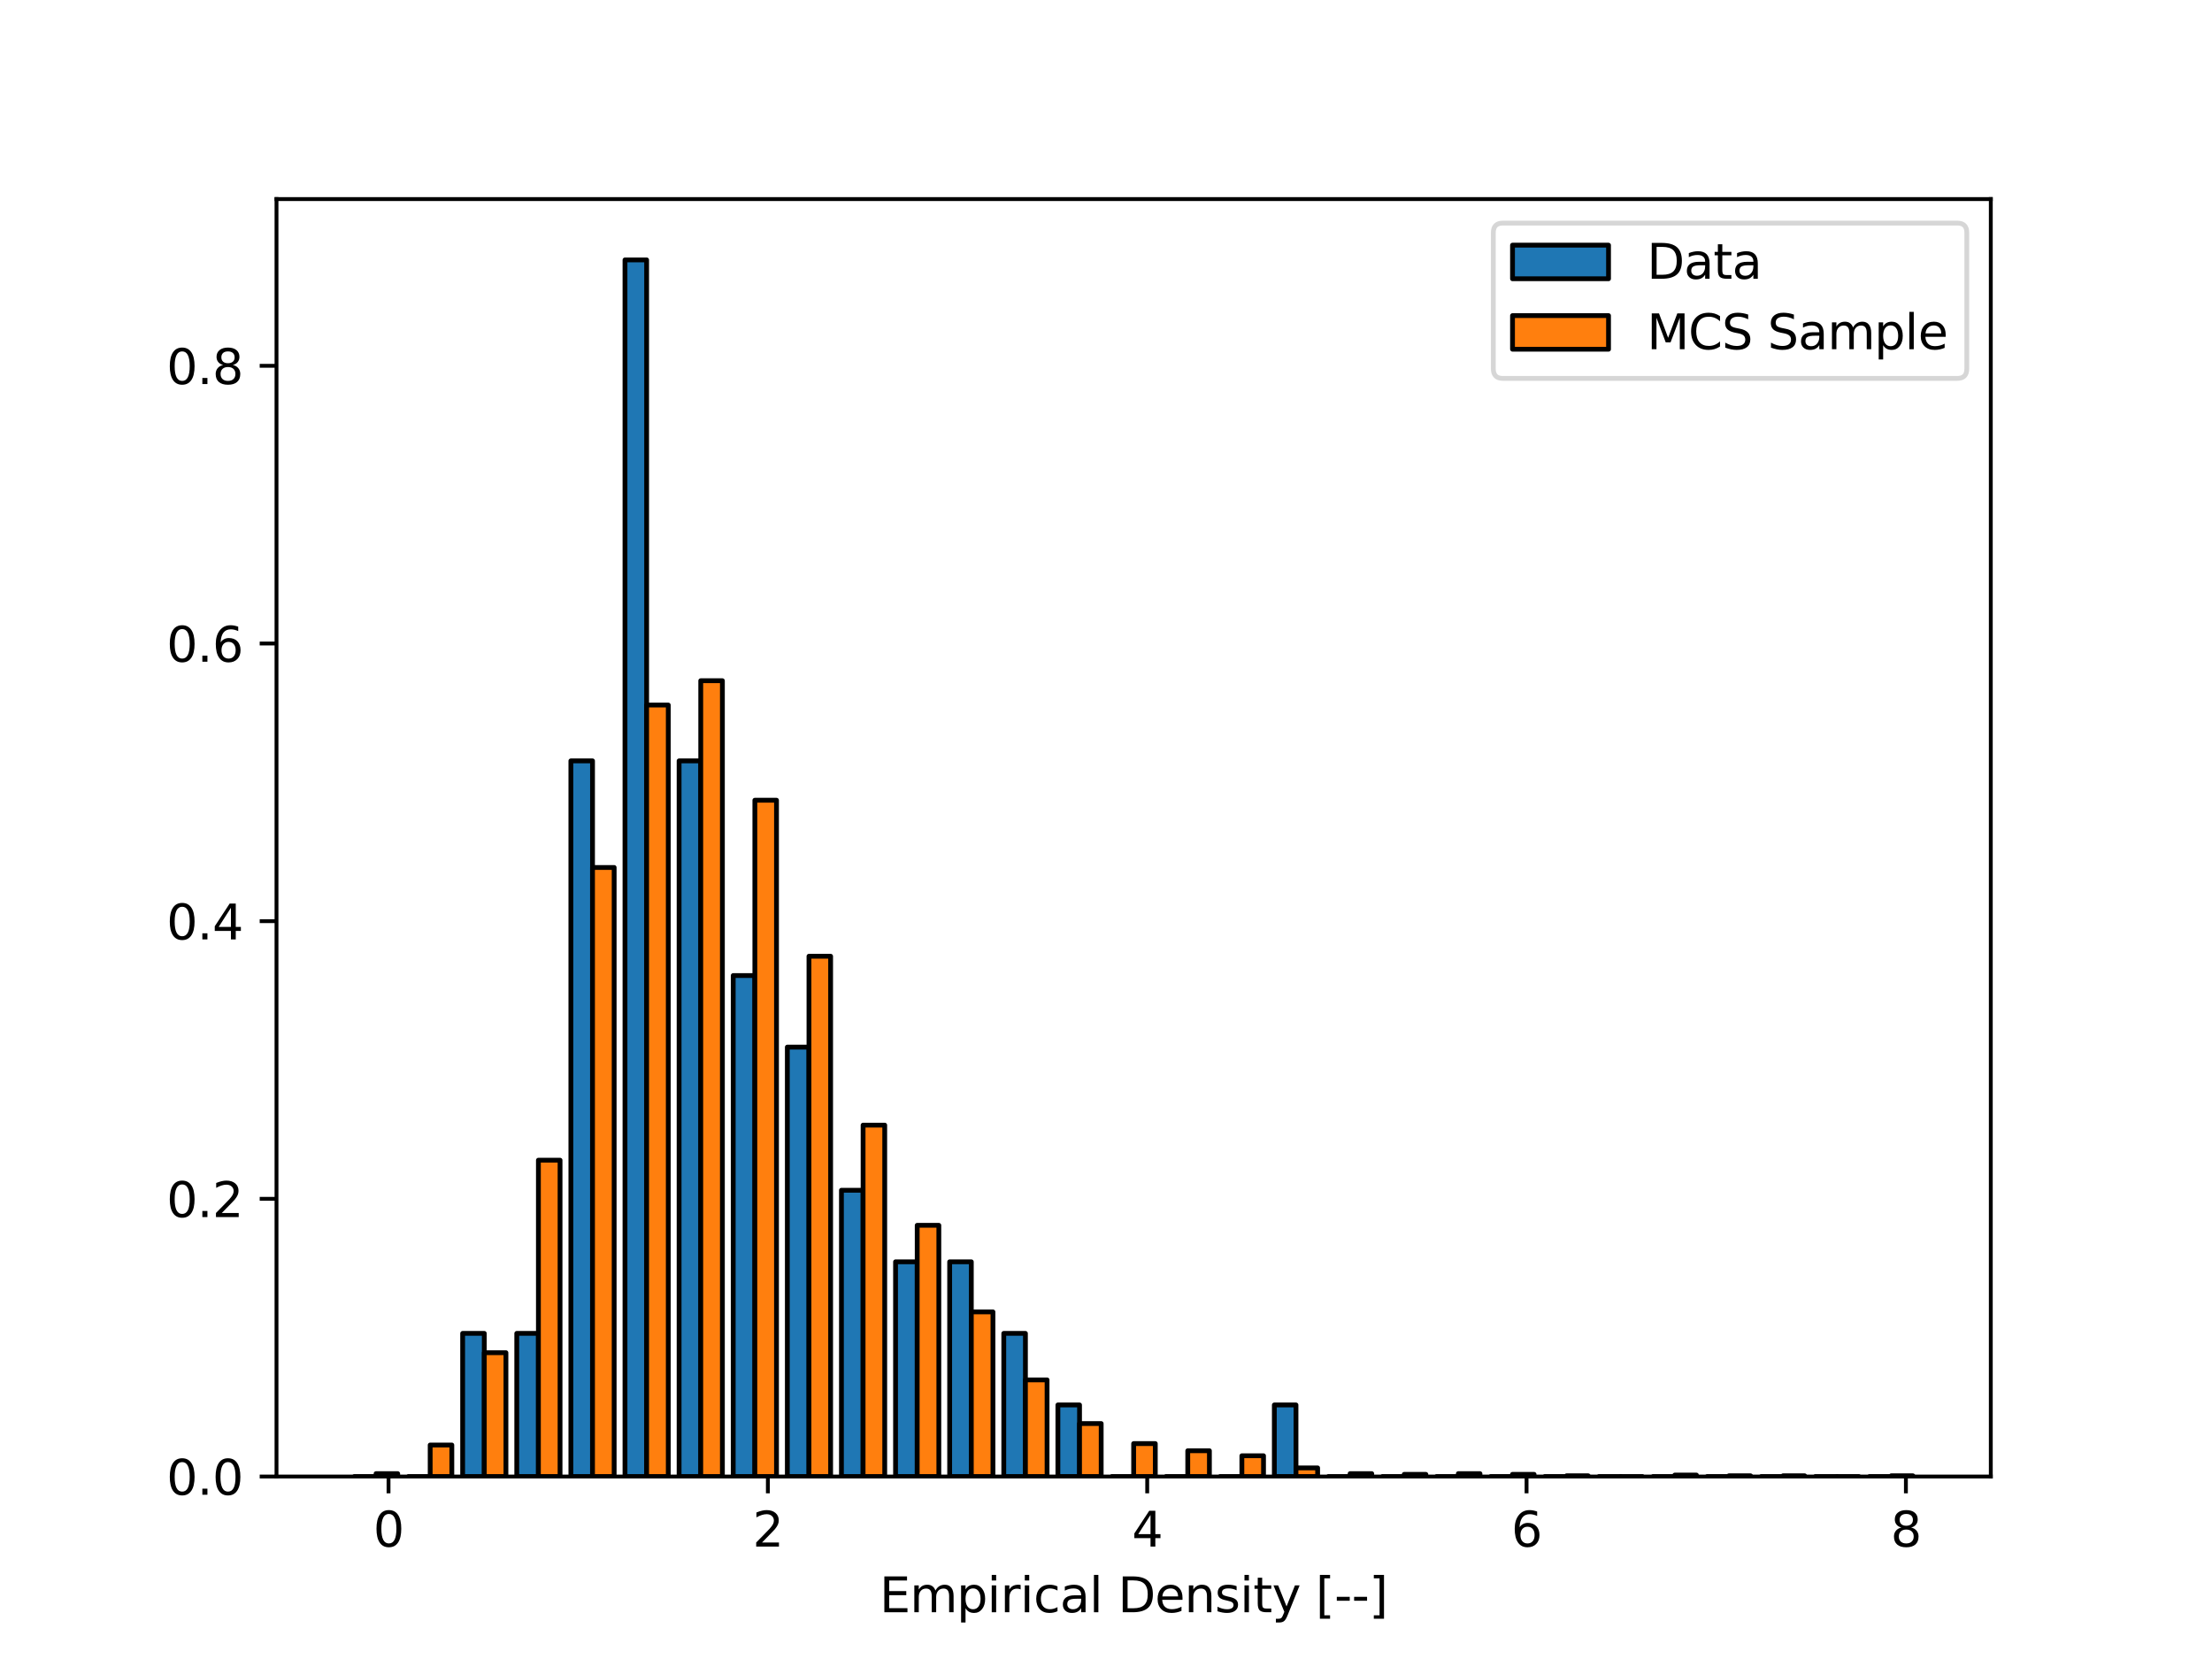<?xml version="1.0" encoding="utf-8" standalone="no"?>
<!DOCTYPE svg PUBLIC "-//W3C//DTD SVG 1.1//EN"
  "http://www.w3.org/Graphics/SVG/1.1/DTD/svg11.dtd">
<svg xmlns:xlink="http://www.w3.org/1999/xlink" width="460.8pt" height="345.6pt" viewBox="0 0 460.8 345.6" xmlns="http://www.w3.org/2000/svg" version="1.1">
 <defs>
  <style type="text/css">*{stroke-linejoin: round; stroke-linecap: butt}</style>
 </defs>
 <g id="figure_1">
  <g id="patch_1">
   <path d="M 0 345.6 
L 460.8 345.6 
L 460.8 0 
L 0 0 
z
" style="fill: #ffffff"/>
  </g>
  <g id="axes_1">
   <g id="patch_2">
    <path d="M 57.6 307.584 
L 414.72 307.584 
L 414.72 41.472 
L 57.6 41.472 
z
" style="fill: #ffffff"/>
   </g>
   <g id="patch_3">
    <path d="M 73.833 307.584 
L 78.342 307.584 
L 78.342 307.584 
L 73.833 307.584 
z
" clip-path="url(#pd534bdeb04)" style="fill: #1f77b4; stroke: #000000; stroke-linejoin: miter"/>
   </g>
   <g id="patch_4">
    <path d="M 85.105 307.584 
L 89.615 307.584 
L 89.615 307.584 
L 85.105 307.584 
z
" clip-path="url(#pd534bdeb04)" style="fill: #1f77b4; stroke: #000000; stroke-linejoin: miter"/>
   </g>
   <g id="patch_5">
    <path d="M 96.378 307.584 
L 100.887 307.584 
L 100.887 277.768 
L 96.378 277.768 
z
" clip-path="url(#pd534bdeb04)" style="fill: #1f77b4; stroke: #000000; stroke-linejoin: miter"/>
   </g>
   <g id="patch_6">
    <path d="M 107.651 307.584 
L 112.16 307.584 
L 112.16 277.768 
L 107.651 277.768 
z
" clip-path="url(#pd534bdeb04)" style="fill: #1f77b4; stroke: #000000; stroke-linejoin: miter"/>
   </g>
   <g id="patch_7">
    <path d="M 118.924 307.584 
L 123.433 307.584 
L 123.433 158.502 
L 118.924 158.502 
z
" clip-path="url(#pd534bdeb04)" style="fill: #1f77b4; stroke: #000000; stroke-linejoin: miter"/>
   </g>
   <g id="patch_8">
    <path d="M 130.196 307.584 
L 134.705 307.584 
L 134.705 54.144 
L 130.196 54.144 
z
" clip-path="url(#pd534bdeb04)" style="fill: #1f77b4; stroke: #000000; stroke-linejoin: miter"/>
   </g>
   <g id="patch_9">
    <path d="M 141.469 307.584 
L 145.978 307.584 
L 145.978 158.502 
L 141.469 158.502 
z
" clip-path="url(#pd534bdeb04)" style="fill: #1f77b4; stroke: #000000; stroke-linejoin: miter"/>
   </g>
   <g id="patch_10">
    <path d="M 152.742 307.584 
L 157.251 307.584 
L 157.251 203.226 
L 152.742 203.226 
z
" clip-path="url(#pd534bdeb04)" style="fill: #1f77b4; stroke: #000000; stroke-linejoin: miter"/>
   </g>
   <g id="patch_11">
    <path d="M 164.015 307.584 
L 168.524 307.584 
L 168.524 218.135 
L 164.015 218.135 
z
" clip-path="url(#pd534bdeb04)" style="fill: #1f77b4; stroke: #000000; stroke-linejoin: miter"/>
   </g>
   <g id="patch_12">
    <path d="M 175.287 307.584 
L 179.796 307.584 
L 179.796 247.951 
L 175.287 247.951 
z
" clip-path="url(#pd534bdeb04)" style="fill: #1f77b4; stroke: #000000; stroke-linejoin: miter"/>
   </g>
   <g id="patch_13">
    <path d="M 186.56 307.584 
L 191.069 307.584 
L 191.069 262.859 
L 186.56 262.859 
z
" clip-path="url(#pd534bdeb04)" style="fill: #1f77b4; stroke: #000000; stroke-linejoin: miter"/>
   </g>
   <g id="patch_14">
    <path d="M 197.833 307.584 
L 202.342 307.584 
L 202.342 262.859 
L 197.833 262.859 
z
" clip-path="url(#pd534bdeb04)" style="fill: #1f77b4; stroke: #000000; stroke-linejoin: miter"/>
   </g>
   <g id="patch_15">
    <path d="M 209.105 307.584 
L 213.615 307.584 
L 213.615 277.768 
L 209.105 277.768 
z
" clip-path="url(#pd534bdeb04)" style="fill: #1f77b4; stroke: #000000; stroke-linejoin: miter"/>
   </g>
   <g id="patch_16">
    <path d="M 220.378 307.584 
L 224.887 307.584 
L 224.887 292.676 
L 220.378 292.676 
z
" clip-path="url(#pd534bdeb04)" style="fill: #1f77b4; stroke: #000000; stroke-linejoin: miter"/>
   </g>
   <g id="patch_17">
    <path d="M 231.651 307.584 
L 236.16 307.584 
L 236.16 307.584 
L 231.651 307.584 
z
" clip-path="url(#pd534bdeb04)" style="fill: #1f77b4; stroke: #000000; stroke-linejoin: miter"/>
   </g>
   <g id="patch_18">
    <path d="M 242.924 307.584 
L 247.433 307.584 
L 247.433 307.584 
L 242.924 307.584 
z
" clip-path="url(#pd534bdeb04)" style="fill: #1f77b4; stroke: #000000; stroke-linejoin: miter"/>
   </g>
   <g id="patch_19">
    <path d="M 254.196 307.584 
L 258.705 307.584 
L 258.705 307.584 
L 254.196 307.584 
z
" clip-path="url(#pd534bdeb04)" style="fill: #1f77b4; stroke: #000000; stroke-linejoin: miter"/>
   </g>
   <g id="patch_20">
    <path d="M 265.469 307.584 
L 269.978 307.584 
L 269.978 292.676 
L 265.469 292.676 
z
" clip-path="url(#pd534bdeb04)" style="fill: #1f77b4; stroke: #000000; stroke-linejoin: miter"/>
   </g>
   <g id="patch_21">
    <path d="M 276.742 307.584 
L 281.251 307.584 
L 281.251 307.584 
L 276.742 307.584 
z
" clip-path="url(#pd534bdeb04)" style="fill: #1f77b4; stroke: #000000; stroke-linejoin: miter"/>
   </g>
   <g id="patch_22">
    <path d="M 288.015 307.584 
L 292.524 307.584 
L 292.524 307.584 
L 288.015 307.584 
z
" clip-path="url(#pd534bdeb04)" style="fill: #1f77b4; stroke: #000000; stroke-linejoin: miter"/>
   </g>
   <g id="patch_23">
    <path d="M 299.287 307.584 
L 303.796 307.584 
L 303.796 307.584 
L 299.287 307.584 
z
" clip-path="url(#pd534bdeb04)" style="fill: #1f77b4; stroke: #000000; stroke-linejoin: miter"/>
   </g>
   <g id="patch_24">
    <path d="M 310.56 307.584 
L 315.069 307.584 
L 315.069 307.584 
L 310.56 307.584 
z
" clip-path="url(#pd534bdeb04)" style="fill: #1f77b4; stroke: #000000; stroke-linejoin: miter"/>
   </g>
   <g id="patch_25">
    <path d="M 321.833 307.584 
L 326.342 307.584 
L 326.342 307.584 
L 321.833 307.584 
z
" clip-path="url(#pd534bdeb04)" style="fill: #1f77b4; stroke: #000000; stroke-linejoin: miter"/>
   </g>
   <g id="patch_26">
    <path d="M 333.105 307.584 
L 337.615 307.584 
L 337.615 307.584 
L 333.105 307.584 
z
" clip-path="url(#pd534bdeb04)" style="fill: #1f77b4; stroke: #000000; stroke-linejoin: miter"/>
   </g>
   <g id="patch_27">
    <path d="M 344.378 307.584 
L 348.887 307.584 
L 348.887 307.584 
L 344.378 307.584 
z
" clip-path="url(#pd534bdeb04)" style="fill: #1f77b4; stroke: #000000; stroke-linejoin: miter"/>
   </g>
   <g id="patch_28">
    <path d="M 355.651 307.584 
L 360.16 307.584 
L 360.16 307.584 
L 355.651 307.584 
z
" clip-path="url(#pd534bdeb04)" style="fill: #1f77b4; stroke: #000000; stroke-linejoin: miter"/>
   </g>
   <g id="patch_29">
    <path d="M 366.924 307.584 
L 371.433 307.584 
L 371.433 307.584 
L 366.924 307.584 
z
" clip-path="url(#pd534bdeb04)" style="fill: #1f77b4; stroke: #000000; stroke-linejoin: miter"/>
   </g>
   <g id="patch_30">
    <path d="M 378.196 307.584 
L 382.705 307.584 
L 382.705 307.584 
L 378.196 307.584 
z
" clip-path="url(#pd534bdeb04)" style="fill: #1f77b4; stroke: #000000; stroke-linejoin: miter"/>
   </g>
   <g id="patch_31">
    <path d="M 389.469 307.584 
L 393.978 307.584 
L 393.978 307.584 
L 389.469 307.584 
z
" clip-path="url(#pd534bdeb04)" style="fill: #1f77b4; stroke: #000000; stroke-linejoin: miter"/>
   </g>
   <g id="patch_32">
    <path d="M 78.342 307.584 
L 82.851 307.584 
L 82.851 306.988 
L 78.342 306.988 
z
" clip-path="url(#pd534bdeb04)" style="fill: #ff7f0e; stroke: #000000; stroke-linejoin: miter"/>
   </g>
   <g id="patch_33">
    <path d="M 89.615 307.584 
L 94.124 307.584 
L 94.124 301.024 
L 89.615 301.024 
z
" clip-path="url(#pd534bdeb04)" style="fill: #ff7f0e; stroke: #000000; stroke-linejoin: miter"/>
   </g>
   <g id="patch_34">
    <path d="M 100.887 307.584 
L 105.396 307.584 
L 105.396 281.793 
L 100.887 281.793 
z
" clip-path="url(#pd534bdeb04)" style="fill: #ff7f0e; stroke: #000000; stroke-linejoin: miter"/>
   </g>
   <g id="patch_35">
    <path d="M 112.16 307.584 
L 116.669 307.584 
L 116.669 241.69 
L 112.16 241.69 
z
" clip-path="url(#pd534bdeb04)" style="fill: #ff7f0e; stroke: #000000; stroke-linejoin: miter"/>
   </g>
   <g id="patch_36">
    <path d="M 123.433 307.584 
L 127.942 307.584 
L 127.942 180.715 
L 123.433 180.715 
z
" clip-path="url(#pd534bdeb04)" style="fill: #ff7f0e; stroke: #000000; stroke-linejoin: miter"/>
   </g>
   <g id="patch_37">
    <path d="M 134.705 307.584 
L 139.215 307.584 
L 139.215 146.873 
L 134.705 146.873 
z
" clip-path="url(#pd534bdeb04)" style="fill: #ff7f0e; stroke: #000000; stroke-linejoin: miter"/>
   </g>
   <g id="patch_38">
    <path d="M 145.978 307.584 
L 150.487 307.584 
L 150.487 141.804 
L 145.978 141.804 
z
" clip-path="url(#pd534bdeb04)" style="fill: #ff7f0e; stroke: #000000; stroke-linejoin: miter"/>
   </g>
   <g id="patch_39">
    <path d="M 157.251 307.584 
L 161.76 307.584 
L 161.76 166.701 
L 157.251 166.701 
z
" clip-path="url(#pd534bdeb04)" style="fill: #ff7f0e; stroke: #000000; stroke-linejoin: miter"/>
   </g>
   <g id="patch_40">
    <path d="M 168.524 307.584 
L 173.033 307.584 
L 173.033 199.201 
L 168.524 199.201 
z
" clip-path="url(#pd534bdeb04)" style="fill: #ff7f0e; stroke: #000000; stroke-linejoin: miter"/>
   </g>
   <g id="patch_41">
    <path d="M 179.796 307.584 
L 184.305 307.584 
L 184.305 234.385 
L 179.796 234.385 
z
" clip-path="url(#pd534bdeb04)" style="fill: #ff7f0e; stroke: #000000; stroke-linejoin: miter"/>
   </g>
   <g id="patch_42">
    <path d="M 191.069 307.584 
L 195.578 307.584 
L 195.578 255.256 
L 191.069 255.256 
z
" clip-path="url(#pd534bdeb04)" style="fill: #ff7f0e; stroke: #000000; stroke-linejoin: miter"/>
   </g>
   <g id="patch_43">
    <path d="M 202.342 307.584 
L 206.851 307.584 
L 206.851 273.295 
L 202.342 273.295 
z
" clip-path="url(#pd534bdeb04)" style="fill: #ff7f0e; stroke: #000000; stroke-linejoin: miter"/>
   </g>
   <g id="patch_44">
    <path d="M 213.615 307.584 
L 218.124 307.584 
L 218.124 287.458 
L 213.615 287.458 
z
" clip-path="url(#pd534bdeb04)" style="fill: #ff7f0e; stroke: #000000; stroke-linejoin: miter"/>
   </g>
   <g id="patch_45">
    <path d="M 224.887 307.584 
L 229.396 307.584 
L 229.396 296.552 
L 224.887 296.552 
z
" clip-path="url(#pd534bdeb04)" style="fill: #ff7f0e; stroke: #000000; stroke-linejoin: miter"/>
   </g>
   <g id="patch_46">
    <path d="M 236.16 307.584 
L 240.669 307.584 
L 240.669 300.726 
L 236.16 300.726 
z
" clip-path="url(#pd534bdeb04)" style="fill: #ff7f0e; stroke: #000000; stroke-linejoin: miter"/>
   </g>
   <g id="patch_47">
    <path d="M 247.433 307.584 
L 251.942 307.584 
L 251.942 302.217 
L 247.433 302.217 
z
" clip-path="url(#pd534bdeb04)" style="fill: #ff7f0e; stroke: #000000; stroke-linejoin: miter"/>
   </g>
   <g id="patch_48">
    <path d="M 258.705 307.584 
L 263.215 307.584 
L 263.215 303.261 
L 258.705 303.261 
z
" clip-path="url(#pd534bdeb04)" style="fill: #ff7f0e; stroke: #000000; stroke-linejoin: miter"/>
   </g>
   <g id="patch_49">
    <path d="M 269.978 307.584 
L 274.487 307.584 
L 274.487 305.795 
L 269.978 305.795 
z
" clip-path="url(#pd534bdeb04)" style="fill: #ff7f0e; stroke: #000000; stroke-linejoin: miter"/>
   </g>
   <g id="patch_50">
    <path d="M 281.251 307.584 
L 285.76 307.584 
L 285.76 306.988 
L 281.251 306.988 
z
" clip-path="url(#pd534bdeb04)" style="fill: #ff7f0e; stroke: #000000; stroke-linejoin: miter"/>
   </g>
   <g id="patch_51">
    <path d="M 292.524 307.584 
L 297.033 307.584 
L 297.033 307.137 
L 292.524 307.137 
z
" clip-path="url(#pd534bdeb04)" style="fill: #ff7f0e; stroke: #000000; stroke-linejoin: miter"/>
   </g>
   <g id="patch_52">
    <path d="M 303.796 307.584 
L 308.305 307.584 
L 308.305 306.988 
L 303.796 306.988 
z
" clip-path="url(#pd534bdeb04)" style="fill: #ff7f0e; stroke: #000000; stroke-linejoin: miter"/>
   </g>
   <g id="patch_53">
    <path d="M 315.069 307.584 
L 319.578 307.584 
L 319.578 307.137 
L 315.069 307.137 
z
" clip-path="url(#pd534bdeb04)" style="fill: #ff7f0e; stroke: #000000; stroke-linejoin: miter"/>
   </g>
   <g id="patch_54">
    <path d="M 326.342 307.584 
L 330.851 307.584 
L 330.851 307.435 
L 326.342 307.435 
z
" clip-path="url(#pd534bdeb04)" style="fill: #ff7f0e; stroke: #000000; stroke-linejoin: miter"/>
   </g>
   <g id="patch_55">
    <path d="M 337.615 307.584 
L 342.124 307.584 
L 342.124 307.584 
L 337.615 307.584 
z
" clip-path="url(#pd534bdeb04)" style="fill: #ff7f0e; stroke: #000000; stroke-linejoin: miter"/>
   </g>
   <g id="patch_56">
    <path d="M 348.887 307.584 
L 353.396 307.584 
L 353.396 307.286 
L 348.887 307.286 
z
" clip-path="url(#pd534bdeb04)" style="fill: #ff7f0e; stroke: #000000; stroke-linejoin: miter"/>
   </g>
   <g id="patch_57">
    <path d="M 360.16 307.584 
L 364.669 307.584 
L 364.669 307.435 
L 360.16 307.435 
z
" clip-path="url(#pd534bdeb04)" style="fill: #ff7f0e; stroke: #000000; stroke-linejoin: miter"/>
   </g>
   <g id="patch_58">
    <path d="M 371.433 307.584 
L 375.942 307.584 
L 375.942 307.435 
L 371.433 307.435 
z
" clip-path="url(#pd534bdeb04)" style="fill: #ff7f0e; stroke: #000000; stroke-linejoin: miter"/>
   </g>
   <g id="patch_59">
    <path d="M 382.705 307.584 
L 387.215 307.584 
L 387.215 307.584 
L 382.705 307.584 
z
" clip-path="url(#pd534bdeb04)" style="fill: #ff7f0e; stroke: #000000; stroke-linejoin: miter"/>
   </g>
   <g id="patch_60">
    <path d="M 393.978 307.584 
L 398.487 307.584 
L 398.487 307.435 
L 393.978 307.435 
z
" clip-path="url(#pd534bdeb04)" style="fill: #ff7f0e; stroke: #000000; stroke-linejoin: miter"/>
   </g>
   <g id="matplotlib.axis_1">
    <g id="xtick_1">
     <g id="line2d_1">
      <defs>
       <path id="mdfbaacca7d" d="M 0 0 
L 0 3.5 
" style="stroke: #000000; stroke-width: 0.8"/>
      </defs>
      <g>
       <use xlink:href="#mdfbaacca7d" x="80.936" y="307.584" style="stroke: #000000; stroke-width: 0.8"/>
      </g>
     </g>
     <g id="text_1">
      <!-- 0 -->
      <g transform="translate(77.755 322.182) scale(0.1 -0.1)">
       <defs>
        <path id="DejaVuSans-30" d="M 2034 4250 
Q 1547 4250 1301 3770 
Q 1056 3291 1056 2328 
Q 1056 1369 1301 889 
Q 1547 409 2034 409 
Q 2525 409 2770 889 
Q 3016 1369 3016 2328 
Q 3016 3291 2770 3770 
Q 2525 4250 2034 4250 
z
M 2034 4750 
Q 2819 4750 3233 4129 
Q 3647 3509 3647 2328 
Q 3647 1150 3233 529 
Q 2819 -91 2034 -91 
Q 1250 -91 836 529 
Q 422 1150 422 2328 
Q 422 3509 836 4129 
Q 1250 4750 2034 4750 
z
" transform="scale(0.016)"/>
       </defs>
       <use xlink:href="#DejaVuSans-30"/>
      </g>
     </g>
    </g>
    <g id="xtick_2">
     <g id="line2d_2">
      <g>
       <use xlink:href="#mdfbaacca7d" x="159.961" y="307.584" style="stroke: #000000; stroke-width: 0.8"/>
      </g>
     </g>
     <g id="text_2">
      <!-- 2 -->
      <g transform="translate(156.779 322.182) scale(0.1 -0.1)">
       <defs>
        <path id="DejaVuSans-32" d="M 1228 531 
L 3431 531 
L 3431 0 
L 469 0 
L 469 531 
Q 828 903 1448 1529 
Q 2069 2156 2228 2338 
Q 2531 2678 2651 2914 
Q 2772 3150 2772 3378 
Q 2772 3750 2511 3984 
Q 2250 4219 1831 4219 
Q 1534 4219 1204 4116 
Q 875 4013 500 3803 
L 500 4441 
Q 881 4594 1212 4672 
Q 1544 4750 1819 4750 
Q 2544 4750 2975 4387 
Q 3406 4025 3406 3419 
Q 3406 3131 3298 2873 
Q 3191 2616 2906 2266 
Q 2828 2175 2409 1742 
Q 1991 1309 1228 531 
z
" transform="scale(0.016)"/>
       </defs>
       <use xlink:href="#DejaVuSans-32"/>
      </g>
     </g>
    </g>
    <g id="xtick_3">
     <g id="line2d_3">
      <g>
       <use xlink:href="#mdfbaacca7d" x="238.985" y="307.584" style="stroke: #000000; stroke-width: 0.8"/>
      </g>
     </g>
     <g id="text_3">
      <!-- 4 -->
      <g transform="translate(235.804 322.182) scale(0.1 -0.1)">
       <defs>
        <path id="DejaVuSans-34" d="M 2419 4116 
L 825 1625 
L 2419 1625 
L 2419 4116 
z
M 2253 4666 
L 3047 4666 
L 3047 1625 
L 3713 1625 
L 3713 1100 
L 3047 1100 
L 3047 0 
L 2419 0 
L 2419 1100 
L 313 1100 
L 313 1709 
L 2253 4666 
z
" transform="scale(0.016)"/>
       </defs>
       <use xlink:href="#DejaVuSans-34"/>
      </g>
     </g>
    </g>
    <g id="xtick_4">
     <g id="line2d_4">
      <g>
       <use xlink:href="#mdfbaacca7d" x="318.01" y="307.584" style="stroke: #000000; stroke-width: 0.8"/>
      </g>
     </g>
     <g id="text_4">
      <!-- 6 -->
      <g transform="translate(314.829 322.182) scale(0.1 -0.1)">
       <defs>
        <path id="DejaVuSans-36" d="M 2113 2584 
Q 1688 2584 1439 2293 
Q 1191 2003 1191 1497 
Q 1191 994 1439 701 
Q 1688 409 2113 409 
Q 2538 409 2786 701 
Q 3034 994 3034 1497 
Q 3034 2003 2786 2293 
Q 2538 2584 2113 2584 
z
M 3366 4563 
L 3366 3988 
Q 3128 4100 2886 4159 
Q 2644 4219 2406 4219 
Q 1781 4219 1451 3797 
Q 1122 3375 1075 2522 
Q 1259 2794 1537 2939 
Q 1816 3084 2150 3084 
Q 2853 3084 3261 2657 
Q 3669 2231 3669 1497 
Q 3669 778 3244 343 
Q 2819 -91 2113 -91 
Q 1303 -91 875 529 
Q 447 1150 447 2328 
Q 447 3434 972 4092 
Q 1497 4750 2381 4750 
Q 2619 4750 2861 4703 
Q 3103 4656 3366 4563 
z
" transform="scale(0.016)"/>
       </defs>
       <use xlink:href="#DejaVuSans-36"/>
      </g>
     </g>
    </g>
    <g id="xtick_5">
     <g id="line2d_5">
      <g>
       <use xlink:href="#mdfbaacca7d" x="397.034" y="307.584" style="stroke: #000000; stroke-width: 0.8"/>
      </g>
     </g>
     <g id="text_5">
      <!-- 8 -->
      <g transform="translate(393.853 322.182) scale(0.1 -0.1)">
       <defs>
        <path id="DejaVuSans-38" d="M 2034 2216 
Q 1584 2216 1326 1975 
Q 1069 1734 1069 1313 
Q 1069 891 1326 650 
Q 1584 409 2034 409 
Q 2484 409 2743 651 
Q 3003 894 3003 1313 
Q 3003 1734 2745 1975 
Q 2488 2216 2034 2216 
z
M 1403 2484 
Q 997 2584 770 2862 
Q 544 3141 544 3541 
Q 544 4100 942 4425 
Q 1341 4750 2034 4750 
Q 2731 4750 3128 4425 
Q 3525 4100 3525 3541 
Q 3525 3141 3298 2862 
Q 3072 2584 2669 2484 
Q 3125 2378 3379 2068 
Q 3634 1759 3634 1313 
Q 3634 634 3220 271 
Q 2806 -91 2034 -91 
Q 1263 -91 848 271 
Q 434 634 434 1313 
Q 434 1759 690 2068 
Q 947 2378 1403 2484 
z
M 1172 3481 
Q 1172 3119 1398 2916 
Q 1625 2713 2034 2713 
Q 2441 2713 2670 2916 
Q 2900 3119 2900 3481 
Q 2900 3844 2670 4047 
Q 2441 4250 2034 4250 
Q 1625 4250 1398 4047 
Q 1172 3844 1172 3481 
z
" transform="scale(0.016)"/>
       </defs>
       <use xlink:href="#DejaVuSans-38"/>
      </g>
     </g>
    </g>
    <g id="text_6">
     <!-- Empirical Density [- -] -->
     <g transform="translate(183.224 335.861) scale(0.1 -0.1)">
      <defs>
       <path id="DejaVuSans-45" d="M 628 4666 
L 3578 4666 
L 3578 4134 
L 1259 4134 
L 1259 2753 
L 3481 2753 
L 3481 2222 
L 1259 2222 
L 1259 531 
L 3634 531 
L 3634 0 
L 628 0 
L 628 4666 
z
" transform="scale(0.016)"/>
       <path id="DejaVuSans-6d" d="M 3328 2828 
Q 3544 3216 3844 3400 
Q 4144 3584 4550 3584 
Q 5097 3584 5394 3201 
Q 5691 2819 5691 2113 
L 5691 0 
L 5113 0 
L 5113 2094 
Q 5113 2597 4934 2840 
Q 4756 3084 4391 3084 
Q 3944 3084 3684 2787 
Q 3425 2491 3425 1978 
L 3425 0 
L 2847 0 
L 2847 2094 
Q 2847 2600 2669 2842 
Q 2491 3084 2119 3084 
Q 1678 3084 1418 2786 
Q 1159 2488 1159 1978 
L 1159 0 
L 581 0 
L 581 3500 
L 1159 3500 
L 1159 2956 
Q 1356 3278 1631 3431 
Q 1906 3584 2284 3584 
Q 2666 3584 2933 3390 
Q 3200 3197 3328 2828 
z
" transform="scale(0.016)"/>
       <path id="DejaVuSans-70" d="M 1159 525 
L 1159 -1331 
L 581 -1331 
L 581 3500 
L 1159 3500 
L 1159 2969 
Q 1341 3281 1617 3432 
Q 1894 3584 2278 3584 
Q 2916 3584 3314 3078 
Q 3713 2572 3713 1747 
Q 3713 922 3314 415 
Q 2916 -91 2278 -91 
Q 1894 -91 1617 61 
Q 1341 213 1159 525 
z
M 3116 1747 
Q 3116 2381 2855 2742 
Q 2594 3103 2138 3103 
Q 1681 3103 1420 2742 
Q 1159 2381 1159 1747 
Q 1159 1113 1420 752 
Q 1681 391 2138 391 
Q 2594 391 2855 752 
Q 3116 1113 3116 1747 
z
" transform="scale(0.016)"/>
       <path id="DejaVuSans-69" d="M 603 3500 
L 1178 3500 
L 1178 0 
L 603 0 
L 603 3500 
z
M 603 4863 
L 1178 4863 
L 1178 4134 
L 603 4134 
L 603 4863 
z
" transform="scale(0.016)"/>
       <path id="DejaVuSans-72" d="M 2631 2963 
Q 2534 3019 2420 3045 
Q 2306 3072 2169 3072 
Q 1681 3072 1420 2755 
Q 1159 2438 1159 1844 
L 1159 0 
L 581 0 
L 581 3500 
L 1159 3500 
L 1159 2956 
Q 1341 3275 1631 3429 
Q 1922 3584 2338 3584 
Q 2397 3584 2469 3576 
Q 2541 3569 2628 3553 
L 2631 2963 
z
" transform="scale(0.016)"/>
       <path id="DejaVuSans-63" d="M 3122 3366 
L 3122 2828 
Q 2878 2963 2633 3030 
Q 2388 3097 2138 3097 
Q 1578 3097 1268 2742 
Q 959 2388 959 1747 
Q 959 1106 1268 751 
Q 1578 397 2138 397 
Q 2388 397 2633 464 
Q 2878 531 3122 666 
L 3122 134 
Q 2881 22 2623 -34 
Q 2366 -91 2075 -91 
Q 1284 -91 818 406 
Q 353 903 353 1747 
Q 353 2603 823 3093 
Q 1294 3584 2113 3584 
Q 2378 3584 2631 3529 
Q 2884 3475 3122 3366 
z
" transform="scale(0.016)"/>
       <path id="DejaVuSans-61" d="M 2194 1759 
Q 1497 1759 1228 1600 
Q 959 1441 959 1056 
Q 959 750 1161 570 
Q 1363 391 1709 391 
Q 2188 391 2477 730 
Q 2766 1069 2766 1631 
L 2766 1759 
L 2194 1759 
z
M 3341 1997 
L 3341 0 
L 2766 0 
L 2766 531 
Q 2569 213 2275 61 
Q 1981 -91 1556 -91 
Q 1019 -91 701 211 
Q 384 513 384 1019 
Q 384 1609 779 1909 
Q 1175 2209 1959 2209 
L 2766 2209 
L 2766 2266 
Q 2766 2663 2505 2880 
Q 2244 3097 1772 3097 
Q 1472 3097 1187 3025 
Q 903 2953 641 2809 
L 641 3341 
Q 956 3463 1253 3523 
Q 1550 3584 1831 3584 
Q 2591 3584 2966 3190 
Q 3341 2797 3341 1997 
z
" transform="scale(0.016)"/>
       <path id="DejaVuSans-6c" d="M 603 4863 
L 1178 4863 
L 1178 0 
L 603 0 
L 603 4863 
z
" transform="scale(0.016)"/>
       <path id="DejaVuSans-20" transform="scale(0.016)"/>
       <path id="DejaVuSans-44" d="M 1259 4147 
L 1259 519 
L 2022 519 
Q 2988 519 3436 956 
Q 3884 1394 3884 2338 
Q 3884 3275 3436 3711 
Q 2988 4147 2022 4147 
L 1259 4147 
z
M 628 4666 
L 1925 4666 
Q 3281 4666 3915 4102 
Q 4550 3538 4550 2338 
Q 4550 1131 3912 565 
Q 3275 0 1925 0 
L 628 0 
L 628 4666 
z
" transform="scale(0.016)"/>
       <path id="DejaVuSans-65" d="M 3597 1894 
L 3597 1613 
L 953 1613 
Q 991 1019 1311 708 
Q 1631 397 2203 397 
Q 2534 397 2845 478 
Q 3156 559 3463 722 
L 3463 178 
Q 3153 47 2828 -22 
Q 2503 -91 2169 -91 
Q 1331 -91 842 396 
Q 353 884 353 1716 
Q 353 2575 817 3079 
Q 1281 3584 2069 3584 
Q 2775 3584 3186 3129 
Q 3597 2675 3597 1894 
z
M 3022 2063 
Q 3016 2534 2758 2815 
Q 2500 3097 2075 3097 
Q 1594 3097 1305 2825 
Q 1016 2553 972 2059 
L 3022 2063 
z
" transform="scale(0.016)"/>
       <path id="DejaVuSans-6e" d="M 3513 2113 
L 3513 0 
L 2938 0 
L 2938 2094 
Q 2938 2591 2744 2837 
Q 2550 3084 2163 3084 
Q 1697 3084 1428 2787 
Q 1159 2491 1159 1978 
L 1159 0 
L 581 0 
L 581 3500 
L 1159 3500 
L 1159 2956 
Q 1366 3272 1645 3428 
Q 1925 3584 2291 3584 
Q 2894 3584 3203 3211 
Q 3513 2838 3513 2113 
z
" transform="scale(0.016)"/>
       <path id="DejaVuSans-73" d="M 2834 3397 
L 2834 2853 
Q 2591 2978 2328 3040 
Q 2066 3103 1784 3103 
Q 1356 3103 1142 2972 
Q 928 2841 928 2578 
Q 928 2378 1081 2264 
Q 1234 2150 1697 2047 
L 1894 2003 
Q 2506 1872 2764 1633 
Q 3022 1394 3022 966 
Q 3022 478 2636 193 
Q 2250 -91 1575 -91 
Q 1294 -91 989 -36 
Q 684 19 347 128 
L 347 722 
Q 666 556 975 473 
Q 1284 391 1588 391 
Q 1994 391 2212 530 
Q 2431 669 2431 922 
Q 2431 1156 2273 1281 
Q 2116 1406 1581 1522 
L 1381 1569 
Q 847 1681 609 1914 
Q 372 2147 372 2553 
Q 372 3047 722 3315 
Q 1072 3584 1716 3584 
Q 2034 3584 2315 3537 
Q 2597 3491 2834 3397 
z
" transform="scale(0.016)"/>
       <path id="DejaVuSans-74" d="M 1172 4494 
L 1172 3500 
L 2356 3500 
L 2356 3053 
L 1172 3053 
L 1172 1153 
Q 1172 725 1289 603 
Q 1406 481 1766 481 
L 2356 481 
L 2356 0 
L 1766 0 
Q 1100 0 847 248 
Q 594 497 594 1153 
L 594 3053 
L 172 3053 
L 172 3500 
L 594 3500 
L 594 4494 
L 1172 4494 
z
" transform="scale(0.016)"/>
       <path id="DejaVuSans-79" d="M 2059 -325 
Q 1816 -950 1584 -1140 
Q 1353 -1331 966 -1331 
L 506 -1331 
L 506 -850 
L 844 -850 
Q 1081 -850 1212 -737 
Q 1344 -625 1503 -206 
L 1606 56 
L 191 3500 
L 800 3500 
L 1894 763 
L 2988 3500 
L 3597 3500 
L 2059 -325 
z
" transform="scale(0.016)"/>
       <path id="DejaVuSans-5b" d="M 550 4863 
L 1875 4863 
L 1875 4416 
L 1125 4416 
L 1125 -397 
L 1875 -397 
L 1875 -844 
L 550 -844 
L 550 4863 
z
" transform="scale(0.016)"/>
       <path id="DejaVuSans-2d" d="M 313 2009 
L 1997 2009 
L 1997 1497 
L 313 1497 
L 313 2009 
z
" transform="scale(0.016)"/>
       <path id="DejaVuSans-5d" d="M 1947 4863 
L 1947 -844 
L 622 -844 
L 622 -397 
L 1369 -397 
L 1369 4416 
L 622 4416 
L 622 4863 
L 1947 4863 
z
" transform="scale(0.016)"/>
      </defs>
      <use xlink:href="#DejaVuSans-45"/>
      <use xlink:href="#DejaVuSans-6d" x="63.184"/>
      <use xlink:href="#DejaVuSans-70" x="160.596"/>
      <use xlink:href="#DejaVuSans-69" x="224.072"/>
      <use xlink:href="#DejaVuSans-72" x="251.855"/>
      <use xlink:href="#DejaVuSans-69" x="292.969"/>
      <use xlink:href="#DejaVuSans-63" x="320.752"/>
      <use xlink:href="#DejaVuSans-61" x="375.732"/>
      <use xlink:href="#DejaVuSans-6c" x="437.012"/>
      <use xlink:href="#DejaVuSans-20" x="464.795"/>
      <use xlink:href="#DejaVuSans-44" x="496.582"/>
      <use xlink:href="#DejaVuSans-65" x="573.584"/>
      <use xlink:href="#DejaVuSans-6e" x="635.107"/>
      <use xlink:href="#DejaVuSans-73" x="698.486"/>
      <use xlink:href="#DejaVuSans-69" x="750.586"/>
      <use xlink:href="#DejaVuSans-74" x="778.369"/>
      <use xlink:href="#DejaVuSans-79" x="817.578"/>
      <use xlink:href="#DejaVuSans-20" x="876.758"/>
      <use xlink:href="#DejaVuSans-5b" x="908.545"/>
      <use xlink:href="#DejaVuSans-2d" x="947.559"/>
      <use xlink:href="#DejaVuSans-2d" x="983.643"/>
      <use xlink:href="#DejaVuSans-5d" x="1019.727"/>
     </g>
    </g>
   </g>
   <g id="matplotlib.axis_2">
    <g id="ytick_1">
     <g id="line2d_6">
      <defs>
       <path id="m4828f82c2b" d="M 0 0 
L -3.5 0 
" style="stroke: #000000; stroke-width: 0.8"/>
      </defs>
      <g>
       <use xlink:href="#m4828f82c2b" x="57.6" y="307.584" style="stroke: #000000; stroke-width: 0.8"/>
      </g>
     </g>
     <g id="text_7">
      <!-- 0.0 -->
      <g transform="translate(34.697 311.383) scale(0.1 -0.1)">
       <defs>
        <path id="DejaVuSans-2e" d="M 684 794 
L 1344 794 
L 1344 0 
L 684 0 
L 684 794 
z
" transform="scale(0.016)"/>
       </defs>
       <use xlink:href="#DejaVuSans-30"/>
       <use xlink:href="#DejaVuSans-2e" x="63.623"/>
       <use xlink:href="#DejaVuSans-30" x="95.41"/>
      </g>
     </g>
    </g>
    <g id="ytick_2">
     <g id="line2d_7">
      <g>
       <use xlink:href="#m4828f82c2b" x="57.6" y="249.74" style="stroke: #000000; stroke-width: 0.8"/>
      </g>
     </g>
     <g id="text_8">
      <!-- 0.2 -->
      <g transform="translate(34.697 253.539) scale(0.1 -0.1)">
       <use xlink:href="#DejaVuSans-30"/>
       <use xlink:href="#DejaVuSans-2e" x="63.623"/>
       <use xlink:href="#DejaVuSans-32" x="95.41"/>
      </g>
     </g>
    </g>
    <g id="ytick_3">
     <g id="line2d_8">
      <g>
       <use xlink:href="#m4828f82c2b" x="57.6" y="191.895" style="stroke: #000000; stroke-width: 0.8"/>
      </g>
     </g>
     <g id="text_9">
      <!-- 0.4 -->
      <g transform="translate(34.697 195.694) scale(0.1 -0.1)">
       <use xlink:href="#DejaVuSans-30"/>
       <use xlink:href="#DejaVuSans-2e" x="63.623"/>
       <use xlink:href="#DejaVuSans-34" x="95.41"/>
      </g>
     </g>
    </g>
    <g id="ytick_4">
     <g id="line2d_9">
      <g>
       <use xlink:href="#m4828f82c2b" x="57.6" y="134.051" style="stroke: #000000; stroke-width: 0.8"/>
      </g>
     </g>
     <g id="text_10">
      <!-- 0.6 -->
      <g transform="translate(34.697 137.85) scale(0.1 -0.1)">
       <use xlink:href="#DejaVuSans-30"/>
       <use xlink:href="#DejaVuSans-2e" x="63.623"/>
       <use xlink:href="#DejaVuSans-36" x="95.41"/>
      </g>
     </g>
    </g>
    <g id="ytick_5">
     <g id="line2d_10">
      <g>
       <use xlink:href="#m4828f82c2b" x="57.6" y="76.206" style="stroke: #000000; stroke-width: 0.8"/>
      </g>
     </g>
     <g id="text_11">
      <!-- 0.8 -->
      <g transform="translate(34.697 80.005) scale(0.1 -0.1)">
       <use xlink:href="#DejaVuSans-30"/>
       <use xlink:href="#DejaVuSans-2e" x="63.623"/>
       <use xlink:href="#DejaVuSans-38" x="95.41"/>
      </g>
     </g>
    </g>
   </g>
   <g id="patch_61">
    <path d="M 57.6 307.584 
L 57.6 41.472 
" style="fill: none; stroke: #000000; stroke-width: 0.8; stroke-linejoin: miter; stroke-linecap: square"/>
   </g>
   <g id="patch_62">
    <path d="M 414.72 307.584 
L 414.72 41.472 
" style="fill: none; stroke: #000000; stroke-width: 0.8; stroke-linejoin: miter; stroke-linecap: square"/>
   </g>
   <g id="patch_63">
    <path d="M 57.6 307.584 
L 414.72 307.584 
" style="fill: none; stroke: #000000; stroke-width: 0.8; stroke-linejoin: miter; stroke-linecap: square"/>
   </g>
   <g id="patch_64">
    <path d="M 57.6 41.472 
L 414.72 41.472 
" style="fill: none; stroke: #000000; stroke-width: 0.8; stroke-linejoin: miter; stroke-linecap: square"/>
   </g>
   <g id="legend_1">
    <g id="patch_65">
     <path d="M 313.086 78.828 
L 407.72 78.828 
Q 409.72 78.828 409.72 76.828 
L 409.72 48.472 
Q 409.72 46.472 407.72 46.472 
L 313.086 46.472 
Q 311.086 46.472 311.086 48.472 
L 311.086 76.828 
Q 311.086 78.828 313.086 78.828 
z
" style="fill: #ffffff; opacity: 0.8; stroke: #cccccc; stroke-linejoin: miter"/>
    </g>
    <g id="patch_66">
     <path d="M 315.086 58.07 
L 335.086 58.07 
L 335.086 51.07 
L 315.086 51.07 
z
" style="fill: #1f77b4; stroke: #000000; stroke-linejoin: miter"/>
    </g>
    <g id="text_12">
     <!-- Data -->
     <g transform="translate(343.086 58.07) scale(0.1 -0.1)">
      <use xlink:href="#DejaVuSans-44"/>
      <use xlink:href="#DejaVuSans-61" x="77.002"/>
      <use xlink:href="#DejaVuSans-74" x="138.281"/>
      <use xlink:href="#DejaVuSans-61" x="177.49"/>
     </g>
    </g>
    <g id="patch_67">
     <path d="M 315.086 72.749 
L 335.086 72.749 
L 335.086 65.749 
L 315.086 65.749 
z
" style="fill: #ff7f0e; stroke: #000000; stroke-linejoin: miter"/>
    </g>
    <g id="text_13">
     <!-- MCS Sample -->
     <g transform="translate(343.086 72.749) scale(0.1 -0.1)">
      <defs>
       <path id="DejaVuSans-4d" d="M 628 4666 
L 1569 4666 
L 2759 1491 
L 3956 4666 
L 4897 4666 
L 4897 0 
L 4281 0 
L 4281 4097 
L 3078 897 
L 2444 897 
L 1241 4097 
L 1241 0 
L 628 0 
L 628 4666 
z
" transform="scale(0.016)"/>
       <path id="DejaVuSans-43" d="M 4122 4306 
L 4122 3641 
Q 3803 3938 3442 4084 
Q 3081 4231 2675 4231 
Q 1875 4231 1450 3742 
Q 1025 3253 1025 2328 
Q 1025 1406 1450 917 
Q 1875 428 2675 428 
Q 3081 428 3442 575 
Q 3803 722 4122 1019 
L 4122 359 
Q 3791 134 3420 21 
Q 3050 -91 2638 -91 
Q 1578 -91 968 557 
Q 359 1206 359 2328 
Q 359 3453 968 4101 
Q 1578 4750 2638 4750 
Q 3056 4750 3426 4639 
Q 3797 4528 4122 4306 
z
" transform="scale(0.016)"/>
       <path id="DejaVuSans-53" d="M 3425 4513 
L 3425 3897 
Q 3066 4069 2747 4153 
Q 2428 4238 2131 4238 
Q 1616 4238 1336 4038 
Q 1056 3838 1056 3469 
Q 1056 3159 1242 3001 
Q 1428 2844 1947 2747 
L 2328 2669 
Q 3034 2534 3370 2195 
Q 3706 1856 3706 1288 
Q 3706 609 3251 259 
Q 2797 -91 1919 -91 
Q 1588 -91 1214 -16 
Q 841 59 441 206 
L 441 856 
Q 825 641 1194 531 
Q 1563 422 1919 422 
Q 2459 422 2753 634 
Q 3047 847 3047 1241 
Q 3047 1584 2836 1778 
Q 2625 1972 2144 2069 
L 1759 2144 
Q 1053 2284 737 2584 
Q 422 2884 422 3419 
Q 422 4038 858 4394 
Q 1294 4750 2059 4750 
Q 2388 4750 2728 4690 
Q 3069 4631 3425 4513 
z
" transform="scale(0.016)"/>
      </defs>
      <use xlink:href="#DejaVuSans-4d"/>
      <use xlink:href="#DejaVuSans-43" x="86.279"/>
      <use xlink:href="#DejaVuSans-53" x="156.104"/>
      <use xlink:href="#DejaVuSans-20" x="219.58"/>
      <use xlink:href="#DejaVuSans-53" x="251.367"/>
      <use xlink:href="#DejaVuSans-61" x="314.844"/>
      <use xlink:href="#DejaVuSans-6d" x="376.123"/>
      <use xlink:href="#DejaVuSans-70" x="473.535"/>
      <use xlink:href="#DejaVuSans-6c" x="537.012"/>
      <use xlink:href="#DejaVuSans-65" x="564.795"/>
     </g>
    </g>
   </g>
  </g>
 </g>
 <defs>
  <clipPath id="pd534bdeb04">
   <rect x="57.6" y="41.472" width="357.12" height="266.112"/>
  </clipPath>
 </defs>
</svg>
